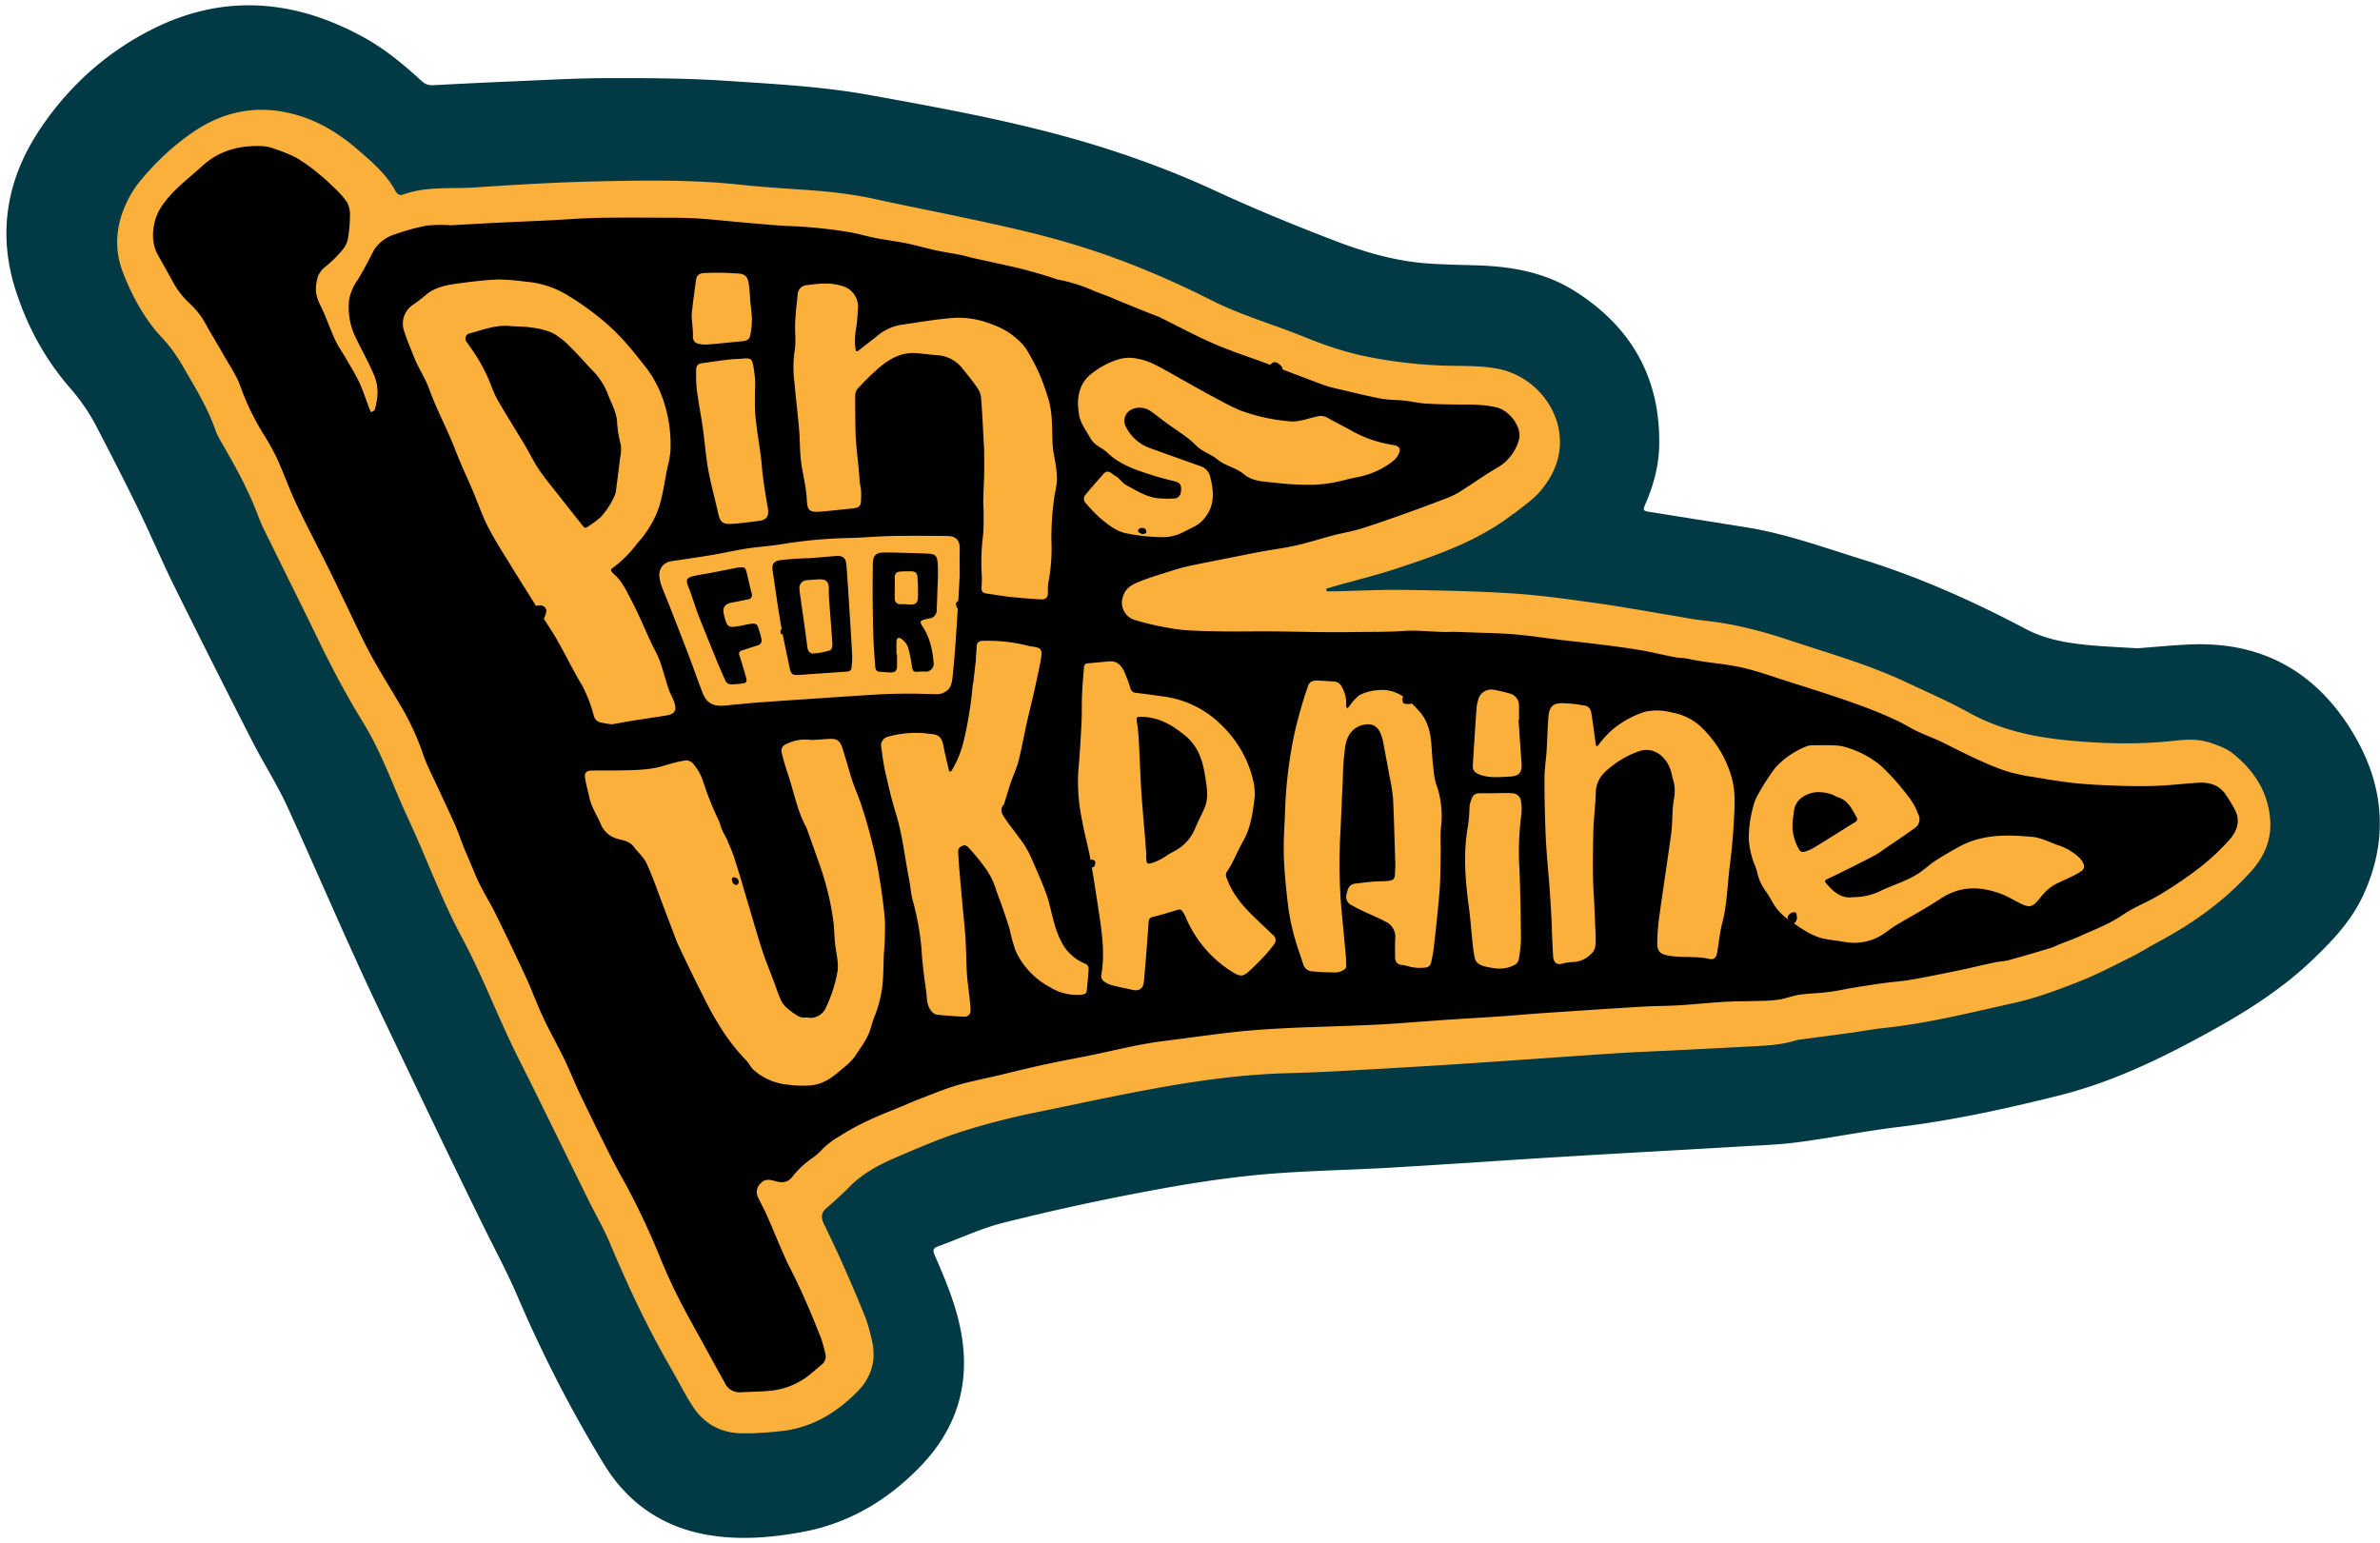 <svg xmlns="http://www.w3.org/2000/svg" width="293" height="190" viewBox="0 0 293 190"><g><g><g><g><g><path fill="#013944" d="M263.117 79.82c2.11-.153 4.46-.403 6.818-.481 9.024-.3 15.669 3.782 20.06 11.46 3.563 6.233 4.007 12.796.936 19.43-1.473 3.179-3.837 5.669-6.34 8.045-4.692 4.454-10.255 7.597-15.93 10.566-4.898 2.56-9.96 4.752-15.332 6.084-6.459 1.602-12.953 3.035-19.579 3.833-4.14.498-8.238 1.326-12.373 1.877-2.335.31-4.703.385-7.06.524-7.308.432-14.62.826-21.927 1.269-7.023.426-14.041.921-21.065 1.333-5.475.322-10.972.378-16.428.894-4.786.454-9.554 1.24-14.28 2.14a299.856 299.856 0 0 0-17.046 3.744c-2.78.698-5.422 1.95-8.132 2.935-.576.209-.614.512-.385 1.036 1.301 2.973 2.56 5.963 3.198 9.17 1.293 6.502-.366 12.148-4.97 16.9-3.985 4.113-8.723 6.96-14.396 8.024-3.81.715-7.674 1.041-11.53.418-5.652-.912-10.024-3.88-12.997-8.737-4.077-6.661-7.616-13.607-10.696-20.791-1.23-2.868-2.719-5.624-4.098-8.427-4.403-8.945-8.69-17.944-12.983-26.943-3.905-8.187-7.426-16.534-11.194-24.775-1.265-2.769-2.935-5.348-4.32-8.064A1649.38 1649.38 0 0 1 21.515 72.3c-1.563-3.162-2.935-6.418-4.478-9.59-1.667-3.427-3.41-6.818-5.165-10.201-.9-1.738-2.018-3.324-3.313-4.817-3.056-3.522-5.236-7.586-6.647-12.008C-.297 28.758.817 22.188 4.744 16.18c3.477-5.318 8.098-9.55 13.758-12.457 8.846-4.542 17.629-3.862 26.222.842C47.378 6.02 49.695 7.94 51.91 9.98c.423.389.862.538 1.419.509 3.214-.165 6.43-.332 9.645-.465 3.956-.162 7.913-.397 11.869-.406 4.814-.012 9.64.01 14.44.326 5.944.391 11.94.702 17.785 1.76 10.2 1.845 20.433 3.71 30.309 6.98 4.113 1.362 8.183 2.93 12.113 4.75 4.854 2.249 9.783 4.271 14.774 6.185 3.73 1.431 7.502 2.532 11.484 2.819 2.02.145 4.05.176 6.075.236 4.26.125 8.378.858 12.038 3.165 6.97 4.393 10.557 10.698 10.402 19-.046 2.532-.706 4.95-1.719 7.269-.31.712-.27.79.51.915 3.955.636 7.912 1.264 11.868 1.894 4.926.784 9.594 2.492 14.332 3.958 7.001 2.167 13.652 5.146 20.12 8.561 2.48 1.311 5.18 1.758 7.923 2.007 1.851.169 3.71.245 5.82.377z"/></g></g></g><g><g><g><g><g><g><path fill="#fbb03b" d="M91.804 179.518l-.661-.008c-3.536-.089-6.535-1.778-8.446-4.758-.666-1.04-1.263-2.123-1.859-3.207l-.94-1.684c-2.637-4.562-5.05-9.517-7.596-15.593-.464-1.107-1.028-2.171-1.589-3.238a86.514 86.514 0 0 1-.998-1.938l-3.946-8.017-2.78-5.654-1.06-2.122c-.68-1.35-1.359-2.701-2-4.07-.677-1.452-1.326-2.92-1.974-4.387-1.188-2.69-2.373-5.379-3.76-7.961-1.65-3.074-3-6.26-4.306-9.34-.79-1.865-1.58-3.73-2.437-5.567a116.843 116.843 0 0 1-1.72-3.94c-.483-1.142-.964-2.285-1.48-3.411-.645-1.404-1.344-2.794-2.153-4.108-1.931-3.13-3.77-6.531-5.785-10.7a795.567 795.567 0 0 0-3.308-6.736l-2.177-4.412-.403-.81c-.543-1.085-1.081-2.174-1.504-3.304-1.112-2.963-2.654-5.754-4.155-8.33-.436-.747-.854-1.523-1.139-2.333-.745-2.12-1.903-4.11-3.128-6.214l-.575-.991c-.705-1.224-1.396-2.179-2.175-3.005-2.181-2.318-3.951-5.24-5.411-8.939-1.61-4.077-1.166-8.42 1.283-12.558.444-.75.973-1.464 1.538-2.131 2.246-2.652 4.702-4.859 7.3-6.558 3.051-1.995 6.327-3.007 9.738-3.007 1.925 0 3.9.328 5.87.973 2.78.911 5.387 2.444 7.97 4.684 1.554 1.348 3.125 2.709 4.373 4.437 1.909-.415 3.775-.437 5.468-.458.79-.009 1.58-.016 2.365-.069 4.786-.32 9.579-.613 14.374-.731 2.544-.063 5.09-.12 7.634-.12 4.297 0 7.844.165 11.163.521 2.334.25 4.678.409 7.02.569l1.517.104c3.16.22 5.958.606 8.553 1.18 1.928.427 3.863.821 5.798 1.217l3.799.785c4.647.982 9.376 1.981 14.006 3.328 6.088 1.77 12.103 4.178 18.391 7.358 2.166 1.095 4.459 1.92 6.886 2.79 1.462.526 2.924 1.052 4.362 1.637 2.753 1.12 5.085 1.848 7.342 2.288 3.039.592 6.089.933 9.064 1.012l1.347.023c1.76.023 3.582.045 5.494.418 5.558 1.084 9.79 5.886 10.063 11.42.155 3.145-1.001 6.2-3.346 8.835-.697.783-1.53 1.446-2.374 2.096l-.815.64-.229.19-.432.248c-2.049 1.602-4.342 2.87-6.667 3.922 1.781.064 3.562.147 5.34.264 3.296.217 6.58.674 9.858 1.132l.703.098c2.12.296 4.233.658 6.345 1.02l2.859.484 1.208.209c.87.153 1.739.31 2.615.402 3.445.363 6.956 1.168 11.049 2.53l3.246 1.057c3.8 1.22 7.73 2.481 11.506 4.257l1.853.863c2.067.955 4.134 1.913 6.123 3.01 2.929 1.616 6.363 2.573 10.808 3.013 2.322.23 4.645.368 6.968.368a50.98 50.98 0 0 0 5.677-.303 19.96 19.96 0 0 1 2.219-.14c1.38 0 2.599.197 3.728.603 1.047.376 2.33.837 3.449 1.73 3.579 2.855 5.518 6.393 5.764 10.515.18 3.007-.885 5.897-3.081 8.358-3.25 3.64-7.266 6.708-12.276 9.382l-1.361.767a38.41 38.41 0 0 1-2.174 1.194l-1.122.56c-1.833.917-3.67 1.832-5.574 2.575-2.735 1.066-5.429 2.078-8.314 2.715l-2.789.628c-4.375.993-8.9 2.018-13.54 2.506-.77.082-1.537.205-2.303.327l-1.606.243-3.653.491-2.373.316c-2.538.706-4.536.806-6.469.903l-.635.033-7.65.392-1.6.08-2.29.108c-1.47.067-2.939.134-4.407.228l-8.046.55-4.732.33-1.26.087c-2.858.195-5.715.391-8.574.566-4.144.252-8.29.492-12.435.714-1.92.102-3.84.166-5.76.22-4.11.117-8.579.594-13.663 1.458-4.221.717-8.415 1.59-12.61 2.463l-3.933.814a87.96 87.96 0 0 0-5.444 1.282c-1.774.48-3.545.999-5.27 1.629-1.976.724-3.912 1.557-5.847 2.387-1.814.779-3.6 1.651-4.96 3.026a47.746 47.746 0 0 1-2.169 2.05 158.367 158.367 0 0 1 1.997 4.304c.929 2.091 1.84 4.194 2.685 6.321.444 1.119.752 2.302 1.027 3.477.79 3.375-.138 6.612-2.614 9.113-3.345 3.378-7.13 5.306-11.252 5.735-1.536.16-3.087.29-4.63.29z"/></g><g><path fill="#013944" d="M32.203 7.455c2.246 0 4.538.377 6.814 1.123 3.171 1.04 6.12 2.765 9.013 5.275 1.191 1.034 2.464 2.136 3.633 3.45 1.51-.18 2.93-.197 4.184-.212.735-.01 1.47-.014 2.2-.063 4.829-.323 9.664-.617 14.5-.737 2.57-.064 5.14-.121 7.71-.121 4.407 0 8.058.17 11.486.538 2.295.246 4.6.402 6.904.558l1.521.105c3.31.23 6.253.638 8.996 1.245 1.913.421 3.832.815 5.752 1.207l3.817.788c4.7.993 9.487 2.005 14.227 3.384 6.27 1.824 12.456 4.298 18.912 7.563 2 1.011 4.207 1.804 6.543 2.643 1.502.54 3.003 1.081 4.48 1.682 2.566 1.045 4.72 1.718 6.78 2.12 2.874.56 5.755.883 8.564.957l1.303.022c1.808.023 3.857.049 6.037.474 6.908 1.347 12.17 7.339 12.512 14.247.196 3.956-1.226 7.76-4.11 11-.822.923-1.794 1.718-2.79 2.483l-.276.217c2 .227 3.971.503 5.903.773l.7.098c2.153.3 4.296.667 6.44 1.034l4.083.696c.799.142 1.598.288 2.403.373 3.67.387 7.384 1.235 11.69 2.67l3.214 1.044c3.892 1.25 7.918 2.542 11.87 4.403l1.835.853c2.133.985 4.264 1.976 6.315 3.107 2.557 1.411 5.62 2.253 9.642 2.65 4 .395 8.002.517 12.01.07a23.04 23.04 0 0 1 2.555-.16c1.736 0 3.291.256 4.755.783 1.192.428 2.803 1.007 4.314 2.213 4.218 3.365 6.605 7.759 6.9 12.704.23 3.831-1.1 7.483-3.846 10.559-3.491 3.91-7.78 7.193-13.11 10.038l-1.271.717c-.773.447-1.548.89-2.346 1.285l-1.111.555c-1.916.959-3.839 1.912-5.828 2.688-2.737 1.068-5.668 2.168-8.762 2.852l-2.773.624c-4.461 1.012-9.075 2.059-13.894 2.565-.718.075-1.43.192-2.144.305l-1.668.254-6.035.806c-2.41.712-4.7.826-6.723.927l-12.19.614c-1.45.067-2.9.132-4.348.225l-14.02.965c-2.867.197-5.733.393-8.602.568-4.152.254-8.305.493-12.459.716-1.944.104-3.89.168-5.835.224-3.966.112-8.297.575-13.241 1.415-4.184.711-8.342 1.578-12.5 2.443l-3.944.815c-1.764.36-3.521.767-5.258 1.238-1.69.459-3.378.95-5.021 1.551-1.923.704-3.807 1.515-5.69 2.324-2.09.897-3.212 1.574-4.002 2.373-.21.212-.42.42-.634.627.366.785.726 1.572 1.077 2.365a176.384 176.384 0 0 1 2.732 6.432c.499 1.257.851 2.583 1.16 3.904 1.038 4.43-.174 8.67-3.412 11.939-3.852 3.889-8.256 6.115-13.093 6.617-1.64.17-3.296.306-4.944.306l-.738-.01c-4.572-.113-8.451-2.298-10.922-6.151-.703-1.098-1.336-2.24-1.965-3.387l-.906-1.624c-2.703-4.676-5.172-9.74-7.768-15.938-.43-1.026-.956-2.01-1.476-2.999-.35-.666-.701-1.334-1.033-2.008l-7.777-15.77a159.171 159.171 0 0 1-2.037-4.151c-.687-1.471-1.344-2.958-2.001-4.445-1.157-2.618-2.308-5.238-3.658-7.753-1.715-3.195-3.093-6.445-4.426-9.589-.777-1.832-1.552-3.666-2.394-5.471a119.171 119.171 0 0 1-1.766-4.042c-.47-1.113-.94-2.228-1.443-3.326-.591-1.29-1.233-2.572-1.977-3.78-1.986-3.22-3.872-6.708-5.933-10.972a798.774 798.774 0 0 0-3.295-6.709l-2.575-5.212c-.59-1.18-1.171-2.366-1.632-3.595-1.032-2.752-2.501-5.408-3.935-7.868-.533-.913-1.032-1.865-1.38-2.855-.65-1.85-1.737-3.717-2.888-5.694l-.581-1.003c-.585-1.014-1.143-1.79-1.756-2.44-2.45-2.602-4.42-5.842-6.024-9.904-1.967-4.98-1.45-10.242 1.494-15.216.53-.896 1.158-1.75 1.834-2.546 2.435-2.876 5.111-5.277 7.955-7.137 3.552-2.322 7.386-3.5 11.397-3.5zm0 6.065c-2.821 0-5.525.842-8.078 2.511-2.496 1.632-4.703 3.686-6.646 5.98-.456.538-.885 1.11-1.243 1.717-1.854 3.132-2.415 6.496-1.072 9.899 1.143 2.894 2.633 5.673 4.799 7.973 1.028 1.091 1.853 2.284 2.594 3.57 1.444 2.504 2.97 4.962 3.937 7.714.222.63.559 1.23.897 1.812 1.653 2.835 3.218 5.706 4.375 8.792.494 1.32 1.169 2.575 1.791 3.844 1.825 3.724 3.687 7.43 5.492 11.162 1.723 3.562 3.557 7.058 5.636 10.43.874 1.418 1.633 2.918 2.328 4.434 1.11 2.423 2.066 4.918 3.192 7.334 2.28 4.89 4.103 9.976 6.667 14.754 2.17 4.042 3.865 8.336 5.81 12.499.966 2.067 2.024 4.09 3.032 6.136 2.244 4.555 4.477 9.115 6.725 13.667.882 1.787 1.897 3.516 2.665 5.349 2.188 5.224 4.589 10.34 7.425 15.247.917 1.585 1.738 3.23 2.726 4.77 1.376 2.147 3.425 3.3 5.968 3.363 1.633.041 3.277-.097 4.905-.266 3.756-.39 6.81-2.228 9.409-4.852 1.718-1.736 2.383-3.865 1.816-6.288-.241-1.031-.503-2.069-.893-3.05-.83-2.09-1.726-4.154-2.638-6.21a171.686 171.686 0 0 0-2.408-5.154c-.35-.727-.346-1.317.308-1.887.988-.862 1.966-1.742 2.888-2.674 1.619-1.637 3.598-2.685 5.673-3.576 2.067-.887 4.136-1.78 6.247-2.552 1.806-.662 3.66-1.205 5.518-1.71a92.13 92.13 0 0 1 5.632-1.326c5.54-1.132 11.068-2.348 16.642-3.295 4.653-.791 9.35-1.365 14.085-1.5a227.38 227.38 0 0 0 5.683-.217c4.138-.222 8.276-.46 12.413-.713 3.272-.2 6.541-.428 9.812-.651 4.263-.291 8.526-.605 12.79-.88 2.245-.145 4.493-.225 6.739-.339 3.08-.155 6.16-.306 9.24-.472 1.988-.107 3.986-.146 5.914-.745.305-.094.63-.125.948-.168 2.006-.27 4.012-.528 6.016-.805 1.337-.184 2.666-.441 4.007-.582 5.42-.569 10.693-1.907 15.992-3.08 2.682-.593 5.297-1.577 7.866-2.579 2.209-.862 4.323-1.973 6.452-3.028 1.179-.583 2.291-1.299 3.453-1.918 4.288-2.288 8.19-5.085 11.441-8.727 1.557-1.743 2.46-3.788 2.317-6.156-.209-3.494-1.965-6.2-4.629-8.326-.73-.582-1.685-.923-2.583-1.247-1.485-.533-3.052-.474-4.585-.303-4.432.495-8.856.377-13.28-.061-4.187-.414-8.225-1.307-11.974-3.375-2.528-1.394-5.187-2.553-7.803-3.784-4.64-2.184-9.572-3.566-14.42-5.18-3.397-1.133-6.838-2.015-10.408-2.392-1.34-.141-2.666-.416-3.997-.636-3.043-.501-6.077-1.066-9.13-1.492-3.438-.48-6.883-.98-10.342-1.207-4.454-.293-8.925-.377-13.39-.445-2.826-.043-5.654.107-8.482.168-.378.009-.757.002-1.135.002a48.456 48.456 0 0 0-.067-.305c.386-.119.771-.245 1.16-.354 2.473-.7 4.976-1.306 7.414-2.11 5.07-1.673 10.128-3.404 14.428-6.74.101-.078.229-.122.327-.203.962-.795 2.035-1.494 2.856-2.416 1.67-1.877 2.71-4.101 2.583-6.668-.206-4.175-3.494-7.79-7.615-8.594-2.102-.41-4.221-.33-6.341-.386a57.987 57.987 0 0 1-9.563-1.067c-2.727-.532-5.34-1.41-7.906-2.456-3.807-1.55-7.783-2.664-11.473-4.53-5.745-2.905-11.673-5.349-17.87-7.152-4.545-1.322-9.164-2.296-13.785-3.272-3.207-.677-6.425-1.301-9.625-2.008-2.676-.592-5.38-.926-8.11-1.117-2.884-.2-5.774-.374-8.648-.682-6.125-.657-12.266-.536-18.4-.385-4.752.118-9.502.41-14.246.726-2.936.195-5.935-.169-8.791.864-.424.153-.747 0-.961-.403-1.115-2.095-2.898-3.591-4.644-5.107-2.054-1.782-4.306-3.234-6.926-4.092-1.676-.55-3.32-.822-4.926-.822"/></g></g></g></g><g><g><g><path d="M186.944 88.615c.123 1.745.228 3.49.368 5.23.104 1.26-.242 1.72-1.5 1.774-1.237.056-2.48.209-3.694-.265-.516-.202-.837-.504-.803-1.067.144-2.396.298-4.79.464-7.184.038-.322.107-.638.206-.946a1.65 1.65 0 0 1 1.88-1.236c.68.123 1.353.28 2.017.47.648.172 1.103.752 1.114 1.42.025.599.005 1.198.005 1.798l-.058.004zM92.356 36.722c-.057.008.184 1.682.216 2.519a8.879 8.879 0 0 1-.245 2.161c-.098.462-.539.575-.98.616-1.44.135-2.878.295-4.32.405a3.188 3.188 0 0 1-1.206-.151c-.411-.136-.529-.496-.517-.949.017-.61-.075-1.221-.11-1.833a5.911 5.911 0 0 1-.022-1.032c.16-1.37.338-2.738.533-4.104a.856.856 0 0 1 .835-.717c.818-.067 1.646-.059 2.473-.054.529.003 1.057.067 1.586.077 1.085.022 1.435.296 1.589 1.351.085.564.11 1.14.165 1.71zm.612 10.366c-.006 1.314-.087 2.634.018 3.943.148 1.756.466 3.497.692 5.247.108.84.145 1.693.261 2.536.172 1.25.36 2.5.59 3.738.179.961-.131 1.465-1.097 1.582-1.144.138-2.286.317-3.435.372-1.062.047-1.35-.273-1.589-1.33-.407-1.804-.9-3.589-1.23-5.404-.305-1.696-.42-3.427-.662-5.136-.22-1.551-.533-3.09-.733-4.643a18.428 18.428 0 0 1-.076-2.54.69.69 0 0 1 .632-.716c1.333-.195 2.903-.445 4.235-.54.338.004.676-.018 1.011-.065.862-.034.99.073 1.155.903.1.573.171 1.15.214 1.729.008.106.011.211.011.322zm91.023 50.57c.71 0 1.425-.046 2.128.01a1.12 1.12 0 0 1 1.145 1.09c.081.549.084 1.106.01 1.654a35.406 35.406 0 0 0-.21 6.693c.11 2.856.16 5.713.183 8.57a18.52 18.52 0 0 1-.264 2.408c-.062.367-.32.672-.674.79-1.135.573-2.26.404-3.428.14-.67-.152-1.198-.447-1.331-1.08-.12-.612-.209-1.23-.266-1.85-.155-1.443-.251-2.894-.445-4.33-.454-3.378-.738-6.749-.102-10.14.101-.776.16-1.558.18-2.341.017-.161.053-.32.104-.473.314-1.033.49-1.154 1.582-1.134.462.007.924 0 1.386 0v-.009zm-65.843-26.952c.025.003-.322 5.813-.531 8.716a110.52 110.52 0 0 1-.338 3.866c-.084.757-.19 1.54-.992 1.934a1.84 1.84 0 0 1-.758.247c-1.083.003-2.165-.063-3.247-.063-1.313.003-2.628.012-3.937.087-2.871.163-5.74.368-8.61.56-2.095.14-4.186.276-6.282.435-1.425.107-2.848.259-4.272.384-1.445.126-2.215-.334-2.706-1.614-.588-1.532-1.126-3.08-1.71-4.613-.746-1.96-1.512-3.919-2.276-5.875-.336-.86-.702-1.708-1.024-2.573a4.745 4.745 0 0 1-.276-1.137 1.68 1.68 0 0 1 1.544-1.968c1.662-.264 3.33-.493 4.988-.772 1.407-.237 2.8-.564 4.21-.78 1.432-.221 2.887-.305 4.317-.539a58.51 58.51 0 0 1 8.258-.761c1.79-.036 3.578-.21 5.37-.244 2.25-.045 4.503-.024 6.756 0 1.1.011 1.558.573 1.52 1.66-.034 1.015-.007 2.032-.007 3.049zm21.958-26.529a7.73 7.73 0 0 1 1.561.477c1.395.634 2.71 1.447 4.056 2.19 1.146.634 2.279 1.292 3.435 1.907 1.157.616 2.305 1.264 3.51 1.771a22.72 22.72 0 0 0 5.942 1.336c1.26.167 2.347-.337 3.505-.571.438-.13.91-.077 1.309.148.9.522 1.842.97 2.752 1.477a15.261 15.261 0 0 0 5.216 1.86c.962.136 1.147.508.706 1.294-.145.263-.34.494-.576.68a10.045 10.045 0 0 1-4.356 1.99c-1.065.189-2.102.529-3.168.709-.925.161-1.86.244-2.799.245a34.485 34.485 0 0 1-3.997-.224c-1.406-.173-2.944-.128-4.08-1.088-.992-.835-2.293-1-3.273-1.827-.607-.512-1.406-.79-2.062-1.251-.539-.38-.965-.913-1.492-1.311-.929-.698-1.902-1.341-2.846-2.021-.596-.432-1.157-.912-1.764-1.323a2.354 2.354 0 0 0-2.395-.218 1.548 1.548 0 0 0-.639 2.206 5.337 5.337 0 0 0 2.787 2.493c2.15.767 4.295 1.55 6.451 2.302a1.807 1.807 0 0 1 1.126 1.394c.381 1.547.532 3.133-.417 4.553-.336.55-.8 1.01-1.35 1.344-.239.125-.99.504-1.608.814a5.513 5.513 0 0 1-2.435.606 22.763 22.763 0 0 1-4.803-.532c-1.19-.317-2.153-1.139-3.084-1.925a21.935 21.935 0 0 1-1.619-1.697.742.742 0 0 1-.107-1.016c.721-.895 1.497-1.746 2.251-2.613.602-.673 1.067.043 1.498.264.482.247.791.828 1.271 1.087 1.254.676 2.474 1.473 3.936 1.638.621.055 1.246.067 1.87.035a.86.86 0 0 0 .957-.788c.11-.956-.07-1.163-.972-1.383-.802-.195-1.6-.401-2.388-.65-2.017-.635-4.103-1.293-5.688-2.824-.42-.407-.987-.66-1.445-1.034a2.926 2.926 0 0 1-.7-.838c-.482-.883-1.153-1.749-1.323-2.699-.32-1.778-.192-3.636 1.263-4.947a10.553 10.553 0 0 1 3.319-1.895 4.765 4.765 0 0 1 2.662-.146zm50.945 70.19c.002-.567-.19-3.815-.32-5.514-.159-2.002-.357-4.002-.446-6.006a158.688 158.688 0 0 1-.145-7.061c.001-1.103.19-2.206.26-3.309.09-1.406.115-2.817.225-4.221.097-1.25.562-1.704 1.799-1.675a17.4 17.4 0 0 1 2.884.335c.298.144.512.42.577.745.224 1.294.373 2.6.555 3.901.028.121.07.238.122.352a3.52 3.52 0 0 0 .246-.227c.47-.627.995-1.21 1.57-1.741a11.95 11.95 0 0 1 4.127-2.31 7.007 7.007 0 0 1 3.364.1 6.981 6.981 0 0 1 3.346 1.583 13.701 13.701 0 0 1 3.98 6.447c.495 1.78.354 3.585.256 5.383a72.37 72.37 0 0 1-.492 5.395c-.304 2.36-.322 4.755-.928 7.083-.313 1.196-.426 2.444-.63 3.67-.1.588-.39.901-.93.776-1.633-.376-3.304-.13-4.94-.39-1.094-.173-1.508-.482-1.511-1.596.016-1.174.114-2.346.293-3.506.457-3.34.98-6.668 1.433-10.008.134-.983.115-1.984.18-2.977.026-.39.085-.78.143-1.166.123-.617.136-1.25.038-1.87a3.844 3.844 0 0 0-.132-.541c-.078-.254-.138-.545-.209-.845-.457-1.94-2.176-3.354-4.05-2.658a11.958 11.958 0 0 0-4.16 2.566 3.54 3.54 0 0 0-1.103 2.64c-.051 1.614-.274 3.223-.302 4.836-.046 2.541-.105 5.092.06 7.624.105 1.616.133 3.32.226 4.828.004.079.004.157.004.235-.01.681.108 1.572-.48 2.123a3.33 3.33 0 0 1-2.458 1.092 1.531 1.531 0 0 0-.41.04 5.814 5.814 0 0 0-.764.151c-.68.185-1.07-.116-1.125-.943-.07-.993-.102-1.985-.148-2.978-.006-.12-.006-.242-.006-.363zm37.153-3.913a7.284 7.284 0 0 0 3.16-.689c1.625-.807 3.415-1.275 4.934-2.305.683-.463 1.289-1.045 1.98-1.494a45.13 45.13 0 0 1 2.902-1.709c2.924-1.608 6.083-1.496 9.253-1.194a7.42 7.42 0 0 1 1.644.503c.436.15.85.368 1.292.496a6.88 6.88 0 0 1 2.657 1.584c.261.262.449.588.545.946a.715.715 0 0 1-.26.609 10.4 10.4 0 0 1-1.378.784c-.744.368-1.528.666-2.24 1.086a6.49 6.49 0 0 0-1.177 1.053c-.212.21-.37.474-.569.698-.761.858-1.1.941-2.114.46-.812-.384-1.577-.877-2.411-1.195-2.58-.983-5.084-1.051-7.518.561-1.78 1.18-3.676 2.189-5.513 3.288-.433.26-.828.584-1.245.87a6.536 6.536 0 0 1-5.054 1.17c-.998-.183-2.028-.239-3-.508a8.986 8.986 0 0 1-2.095-1.01c-.711-.422-1.359-.951-2.053-1.402a6.522 6.522 0 0 1-1.893-2.26c-.229-.376-.447-.76-.708-1.113a6.161 6.161 0 0 1-1.03-2.323c-.146-.62-.47-1.196-.623-1.813a9.89 9.89 0 0 1-.403-2.371c.017-1.432.236-2.852.651-4.221.131-.44.319-.862.558-1.253a27.912 27.912 0 0 1 2.07-3.182 10.275 10.275 0 0 1 3.853-2.636c.24-.09.494-.13.749-.119.942-.011 1.89-.038 2.827.017.55.034 1.09.145 1.608.331 1.491.48 2.873 1.251 4.064 2.267a30.279 30.279 0 0 1 3.499 4c.404.56.73 1.174.968 1.823a1.322 1.322 0 0 1-.486 1.804c-1.191.87-2.426 1.679-3.64 2.513-.348.263-.711.507-1.087.731-.974.52-1.961 1.016-2.95 1.512-1.01.506-2.02 1.007-3.043 1.484-.316.146-.307.275-.11.507.905 1.074 1.91 1.946 3.386 1.698zM171.763 106c-.084-2.564-.139-5.128-.268-7.681a21.346 21.346 0 0 0-.421-2.667c-.268-1.497-.547-2.99-.833-4.484a4.908 4.908 0 0 0-.204-.661c-.404-1.182-1.217-1.562-2.43-1.196-1.262.381-1.783 1.432-1.985 2.52a33.169 33.169 0 0 0-.31 4.33c-.107 2.074-.19 4.148-.288 6.222a67.153 67.153 0 0 0 .135 9.75c.192 1.977.385 3.998.559 5.977.01.113-.012.362 0 .475.06.587 0 .666-.453.93-.27.133-.564.208-.865.222-1.008-.019-2.02-.05-3.022-.155a1.207 1.207 0 0 1-.956-.918c-.427-1.29-.888-2.575-1.222-3.892a27.476 27.476 0 0 1-.676-3.679c-.223-1.969-.435-3.947-.479-5.924-.045-2.03.13-4.063.189-6.095a55.171 55.171 0 0 1 1.054-8.431c.44-2.006.993-3.985 1.655-5.929.245-.807.535-.943 1.41-.912.6.02 1.199.075 1.799.103.472 0 .897.29 1.068.73.381.665.555 1.43.5 2.194-.017.13.082.275.128.412.09-.094.186-.184.271-.282.334-.518.75-.98 1.23-1.365a5.923 5.923 0 0 1 2.114-.606c2.337-.304 3.899 1.027 5.31 2.637 1.188 1.356 1.392 3.01 1.494 4.712.065 1.08.166 2.16.312 3.23.093.544.24 1.077.436 1.592.458 1.575.585 3.227.372 4.853-.082 1.099-.006 2.209-.027 3.311-.026 1.455-.021 2.912-.136 4.36-.182 2.295-.441 4.583-.692 6.871a18.8 18.8 0 0 1-.35 1.96.757.757 0 0 1-.808.62 5.126 5.126 0 0 1-1.737-.09 3.5 3.5 0 0 0-.429-.119 6.287 6.287 0 0 0-.7-.131.828.828 0 0 1-.754-.828c0-.806-.05-1.617.015-2.419a2.04 2.04 0 0 0-1.21-2.072c-.863-.474-1.79-.838-2.683-1.264a18.106 18.106 0 0 1-1.527-.792 1.095 1.095 0 0 1-.569-1.337c.128-.6.292-1.197 1.04-1.283 1.01-.118 2.02-.271 3.032-.29 2.106-.038 1.813-.155 1.923-1.748.015-.253 0-.508 0-.762h-.012zm-17.27-8.137c-.232 2.02-.486 4.043-1.474 5.749-.7 1.212-1.166 2.543-1.964 3.693a.788.788 0 0 0-.032.823c.725 2.022 2.09 3.568 3.61 5.008.684.649 1.364 1.3 2.048 1.95a.788.788 0 0 1 .18 1.163c-.353.484-.732.95-1.135 1.395-.665.702-1.342 1.398-2.067 2.037-.642.566-1.013.537-1.758.104a14.546 14.546 0 0 1-5.9-6.788 3.81 3.81 0 0 0-.207-.436c-.429-.684-.425-.665-1.197-.426-.88.275-1.763.54-2.659.756-.39.095-.504.262-.531.653-.168 2.416-.359 4.83-.573 7.24-.087 1.002-.602 1.306-1.576 1.063-.76-.19-1.536-.314-2.29-.521a3.327 3.327 0 0 1-1.103-.524.884.884 0 0 1-.294-.71c.426-2.405.156-4.786-.199-7.163-.357-2.394-.717-4.79-1.14-7.174-.274-1.542-.72-3.053-.987-4.597a23.161 23.161 0 0 1-.509-6.053c.18-1.998.3-4.005.404-6.01.064-1.222.022-2.449.074-3.672.045-1.081.154-2.161.231-3.243a.488.488 0 0 1 .521-.514c.862-.065 1.722-.166 2.583-.235.861-.07 1.46.35 1.908 1.379.265.615.497 1.243.696 1.883a.765.765 0 0 0 .721.618c1.102.125 2.201.275 3.299.436 2.7.336 5.211 1.557 7.142 3.474a13.802 13.802 0 0 1 4.044 7.234c.089.472.093.96.134 1.41zm-34.38-16.32c.02-.181.032-.362.034-.544.007-.415.08-.92.084-1.296.006-.569.242-.791.816-.799a20.17 20.17 0 0 1 5.526.606c.163.045.329.078.496.099 1.064.12 1.282.35 1.095 1.433-.244 1.401-.561 2.79-.87 4.178-.284 1.282-.612 2.553-.897 3.835-.345 1.55-.62 3.116-1.012 4.652-.232.906-.645 1.763-.949 2.652-.28.818-.52 1.654-.779 2.481a.565.565 0 0 1-.068.195c-.626.723-.144 1.327.247 1.89.717 1.033 1.521 2.007 2.229 3.047.388.596.72 1.225.992 1.881.625 1.427 1.265 2.851 1.788 4.316.392 1.098.583 2.266.917 3.387.239.962.608 1.887 1.096 2.75a5.582 5.582 0 0 0 2.776 2.358.741.741 0 0 1 .387.56c-.038.922-.138 1.84-.228 2.758-.038.385-.337.445-.654.487a6.315 6.315 0 0 1-3.962-.974 9.532 9.532 0 0 1-4.158-4.46 22.27 22.27 0 0 1-.733-2.659c-.313-1.037-.672-2.055-1.024-3.077-.209-.61-.474-1.203-.654-1.82a9.547 9.547 0 0 0-1.493-2.863 27.861 27.861 0 0 0-1.86-2.235c-.141-.16-.428-.347-.582-.3-.364.108-.745.303-.717.8.04.711.083 1.425.143 2.136.13 1.512.269 3.022.406 4.533.12 1.332.273 2.662.355 3.996.09 1.446.09 2.898.177 4.345.054.916.202 1.826.299 2.74.06.574.132 1.15.143 1.726a.723.723 0 0 1-.75.823 51.923 51.923 0 0 1-3.439-.256 1.232 1.232 0 0 1-.674-.49c-.552-.697-.488-1.574-.598-2.386-.227-1.692-.481-3.387-.562-5.089a33.002 33.002 0 0 0-1.133-6.244c-.201-.826-.253-1.687-.418-2.523-.538-2.688-.8-5.426-1.622-8.062-.534-1.714-.932-3.471-1.328-5.224-.227-1.008-.338-2.043-.486-3.068-.028-.55.354-1.039.895-1.145a12.755 12.755 0 0 1 4.566-.404c.186.014.368.065.551.074 1.08.05 1.464.414 1.665 1.47.19.997.438 1.981.665 2.97.03.084.071.165.121.239.083-.063.195-.11.245-.193a12.801 12.801 0 0 0 1.384-3.298c.579-2.35.974-4.74 1.181-7.153a1.06 1.06 0 0 1 .079-.335c.128-1.106.184-1.688.29-2.524zm-7.107-38.049c-1.965-.206-3.513.666-4.903 1.885-.897.787-1.737 1.644-2.555 2.516a1.43 1.43 0 0 0-.262.9c-.008 1.496.006 2.992.042 4.487.043 1.682.361 3.786.467 5.464.025.48.089.958.19 1.428.034.405.041.814.023 1.22-.006.932-.178 1.115-1.1 1.21-1.302.137-2.603.282-3.908.393-1.532.13-1.606-.32-1.678-1.562-.09-1.535-.484-3-.692-4.5-.179-1.294-.131-2.617-.241-3.922-.167-1.951-.404-3.896-.576-5.848a14.14 14.14 0 0 1 .007-3.926c.211-1.128.014-2.325.07-3.492.055-1.168.187-2.333.315-3.496a1.2 1.2 0 0 1 1.168-1.15c1.376-.17 2.74-.345 4.113.064a2.662 2.662 0 0 1 2.118 3.023c-.03.771-.1 1.541-.214 2.305a7.573 7.573 0 0 0-.084 2.316l.028.22c.033.262.188.27.39.111.705-.56 1.42-1.104 2.128-1.662a6.207 6.207 0 0 1 2.927-1.46c2.184-.318 4.365-.701 6.562-.876a11.025 11.025 0 0 1 4.872.827 9.098 9.098 0 0 1 3.694 2.448c.295.35.554.729.772 1.132.47.808.897 1.638 1.283 2.49.412.97.755 1.974 1.074 2.98.608 1.924.44 3.927.567 5.9.05.753.25 1.495.352 2.247.11.633.168 1.274.175 1.918-.051.591-.144 1.179-.276 1.758a34.734 34.734 0 0 0-.416 5.71 22.06 22.06 0 0 1-.38 5.214 4.47 4.47 0 0 0-.044 1.103c.01.663-.225.964-.89.928a72.304 72.304 0 0 1-3.722-.3c-1.005-.108-2.003-.28-3.003-.427-.496-.071-.61-.358-.558-.843.046-.573.047-1.15.003-1.722a26.426 26.426 0 0 1 .19-4.683c.077-1.31.08-2.623.013-3.934.017-1.289.096-2.575.123-3.863.018-.876-.003-1.753-.013-2.63-.004-.278-.03-.554-.045-.83-.105-1.888-.185-3.779-.337-5.663a2.674 2.674 0 0 0-.507-1.228c-.538-.773-1.136-1.506-1.733-2.236a4.251 4.251 0 0 0-3.055-1.699c-.826-.06-1.646-.162-2.473-.245zm-13.1 47.624c.572-.036 1.349-.097 2.127-.14.973-.055 1.358.166 1.664 1.103.436 1.33.787 2.692 1.223 4.025.316.965.747 1.891 1.065 2.856a59.834 59.834 0 0 1 1.142 3.837c.38 1.468.75 2.95 1.003 4.445.342 2.025.652 4.06.813 6.104a35.14 35.14 0 0 1-.128 4.039c-.034.936-.052 1.874-.094 2.811a14.813 14.813 0 0 1-1.012 4.844c-.187.467-.347.944-.48 1.429-.37 1.372-1.25 2.46-1.991 3.619a8.228 8.228 0 0 1-1.57 1.525c-1.13 1.008-2.342 1.913-3.911 2.026-.943.069-1.89.035-2.827-.099a7.326 7.326 0 0 1-4.221-1.874c-.34-.331-.534-.81-.875-1.141a24.46 24.46 0 0 1-3.489-4.613c-.82-1.3-1.49-2.694-2.183-4.072-.9-1.789-1.769-3.593-2.623-5.403-.303-.644-.53-1.326-.785-1.993-.345-.9-.683-1.802-1.026-2.701-.688-1.803-1.305-3.634-2.1-5.387-.356-.787-1.083-1.403-1.618-2.114-.485-.644-1.222-.767-1.919-.945a3.09 3.09 0 0 1-2.173-1.937c-.466-1.05-1.116-2.019-1.362-3.168-.174-.809-.408-1.608-.533-2.423-.091-.608.147-.868.772-.889 1.124-.038 2.249 0 3.373-.023 1.961-.042 3.927-.027 5.827-.658.7-.221 1.414-.399 2.137-.53.462-.137.961.028 1.25.415.47.57.844 1.211 1.107 1.9a37.176 37.176 0 0 0 2.014 5.079c.147.339.223.708.367 1.043.28.653.504.924.683 1.379.14.357.286.713.448 1.06.216.522.402 1.056.555 1.6.47 1.418.873 2.856 1.3 4.29.641 2.14 1.247 4.293 1.93 6.42.436 1.354.985 2.672 1.484 4.005.29.778.545 1.574.893 2.326.195.382.467.72.798.993.432.37.9.698 1.397.978.252.101.523.145.794.13.217-.002.433.012.648.04a2.129 2.129 0 0 0 1.948-1.433 17.223 17.223 0 0 0 1.357-4.27c.168-1.165-.207-2.406-.317-3.618-.08-.867-.084-1.742-.2-2.604a35.169 35.169 0 0 0-.552-3.051c-.2-.9-.457-1.785-.728-2.667-.267-.858-.575-1.7-.873-2.545-.335-.952-.677-1.902-1.018-2.852a3.815 3.815 0 0 0-.204-.514c-.92-1.698-1.328-3.574-1.88-5.4-.227-.751-.481-1.494-.708-2.245a20.845 20.845 0 0 1-.393-1.473.844.844 0 0 1 .516-1.017 5.124 5.124 0 0 1 3.159-.523zM75.356 89.18c-.5-.048-.997-.128-1.487-.238a1.135 1.135 0 0 1-.772-.844 17.944 17.944 0 0 0-1.402-3.655c-1.108-1.833-2.046-3.77-3.102-5.638-.576-1.02-1.25-1.988-1.872-2.98-.338-.547-.659-1.108-1-1.655-.902-1.448-1.822-2.885-2.71-4.34-.992-1.63-2.046-3.237-2.922-4.93-.733-1.418-1.24-2.953-1.864-4.428-.485-1.143-1.012-2.27-1.498-3.413-.457-1.077-.866-2.175-1.33-3.248-.847-1.958-1.826-3.868-2.543-5.873-.506-1.418-1.372-2.637-1.907-4.025-.405-1.05-.866-2.084-1.197-3.158a2.788 2.788 0 0 1 1.213-3.308c.492-.342.967-.71 1.423-1.1 1.125-.972 2.518-1.236 3.909-1.432 1.688-.238 3.388-.436 5.088-.506 1.107.028 2.212.118 3.308.268 1.75.136 3.446.663 4.963 1.545a34.662 34.662 0 0 1 4.178 2.913 25.415 25.415 0 0 1 2.91 2.742c1.009 1.096 1.919 2.286 2.85 3.45a14.066 14.066 0 0 1 2.196 4.353c.59 1.894.843 3.878.75 5.86-.067.71-.197 1.413-.39 2.1-.317 1.573-.527 3.183-.987 4.716a12.893 12.893 0 0 1-2.71 4.546 14.472 14.472 0 0 1-3.02 3.024c-.243.158-.26.29-.094.492.037.06.08.114.127.165 1.11.904 1.674 2.197 2.308 3.41.862 1.648 1.575 3.376 2.36 5.066.359.772.802 1.511 1.092 2.306.407 1.119.689 2.285 1.068 3.414.203.605.548 1.162.741 1.768.3.938.019 1.369-.974 1.54-1.313.226-2.635.4-3.952.612-.974.157-1.945.34-2.751.481zM55.528 27.736a18.07 18.07 0 0 0-2.975.038c-1.313.248-2.604.6-3.86 1.055a4.65 4.65 0 0 0-2.666 1.985c-.065.114-1.267 2.507-1.99 3.642a6.11 6.11 0 0 0-1.057 2.453 8.443 8.443 0 0 0 .893 4.82c.642 1.348 1.385 2.654 1.981 4.025a5.648 5.648 0 0 1 .496 3.772c-.054.316-.128.63-.223.937-.055.134-.282.197-.431.294a2.83 2.83 0 0 1-.184-.339c-.414-1.09-.764-2.207-1.25-3.264-.46-1-1.05-1.94-1.598-2.897-.456-.796-1.002-1.55-1.388-2.377-.66-1.42-1.15-2.922-1.855-4.319-.686-1.362-.621-2.208-.29-3.532a3.73 3.73 0 0 1 .58-.888c.49-.447 1.028-.845 1.488-1.32.723-.745 1.521-1.505 1.654-2.577.146-.887.223-1.783.232-2.681a3.367 3.367 0 0 0-.334-1.608 10.226 10.226 0 0 0-1.754-1.972 23.745 23.745 0 0 0-2.036-1.81 19.46 19.46 0 0 0-2.454-1.732 17.469 17.469 0 0 0-2.552-1.057 5.152 5.152 0 0 0-1.464-.38c-2.839-.157-5.417.442-7.608 2.447-1.766 1.615-3.712 3.004-5.06 5.074-1.025 1.574-1.378 4.05-.43 5.773.624 1.13 1.264 2.252 1.881 3.384a10.4 10.4 0 0 0 2.167 2.765 9.908 9.908 0 0 1 1.98 2.626c.659 1.19 1.385 2.343 2.05 3.53.764 1.365 1.705 2.68 2.189 4.143a30.994 30.994 0 0 0 2.812 5.762 32.685 32.685 0 0 1 1.61 2.884c.853 1.886 1.54 3.848 2.426 5.717 1.285 2.708 2.702 5.352 4.025 8.042 1.393 2.83 2.726 5.69 4.111 8.525.537 1.1 1.111 2.178 1.722 3.234 1.025 1.775 2.11 3.516 3.143 5.286a31.906 31.906 0 0 1 2.592 5.716c.502 1.453 1.242 2.825 1.885 4.23.68 1.484 1.386 2.955 2.047 4.448.37.837.657 1.71.998 2.562.29.727.598 1.45.907 2.166.381.887.734 1.79 1.167 2.651.592 1.173 1.288 2.295 1.869 3.474a350.312 350.312 0 0 1 3.705 7.728c.782 1.693 1.42 3.454 2.21 5.143.796 1.704 1.734 3.341 2.553 5.035.711 1.473 1.31 2.999 2.016 4.472a416.499 416.499 0 0 0 3.695 7.509 83.502 83.502 0 0 0 1.885 3.5 93.627 93.627 0 0 1 4.497 9.66 71.055 71.055 0 0 0 2.053 4.438c.854 1.684 1.787 3.33 2.694 4.984.97 1.771 1.937 3.544 2.93 5.304a1.98 1.98 0 0 0 1.925 1.212c1.15-.074 2.306-.065 3.453-.17a9.056 9.056 0 0 0 5.02-1.946c.5-.407.992-.821 1.481-1.24.438-.292.65-.824.53-1.336a17.559 17.559 0 0 0-.523-1.912 124.586 124.586 0 0 0-1.754-4.272A81.752 81.752 0 0 0 98 157.609c-.446-.937-.95-1.846-1.37-2.792-.746-1.686-1.437-3.398-2.18-5.086-.33-.763-.743-1.49-1.102-2.242a1.46 1.46 0 0 1 .317-1.81c.522-.576 1.116-.434 1.723-.268.776.215 1.486.27 2.087-.427a11.12 11.12 0 0 1 2.437-2.336c.114-.072.203-.136.289-.201.4-.306.77-.647 1.106-1.022a10.036 10.036 0 0 1 2.13-1.577 29.404 29.404 0 0 1 3.436-1.88c1.568-.735 3.194-1.347 4.79-2.024a59.16 59.16 0 0 1 1.952-.793c1.369-.528 2.731-1.088 4.135-1.504 1.719-.51 3.49-.846 5.239-1.26 1.702-.404 3.399-.834 5.108-1.209 1.725-.378 3.46-.716 5.193-1.047 3.297-.634 6.542-1.526 9.882-1.943 2.946-.367 5.885-.798 8.835-1.124 2.037-.225 4.087-.357 6.135-.464 2.473-.13 4.95-.186 7.425-.28 1.681-.066 3.362-.116 5.04-.222 2.57-.165 5.137-.376 7.706-.55 2.106-.145 4.216-.257 6.323-.4 1.543-.106 3.08-.25 4.624-.361 2.325-.16 4.652-.316 6.978-.467 2.127-.138 4.254-.282 6.382-.395 1.374-.073 2.753-.063 4.127-.15 1.857-.115 3.71-.324 5.569-.425 1.654-.089 3.316-.074 4.97-.13a15.459 15.459 0 0 0 1.904-.174c.37-.058 1.904-.519 2.274-.567 1.688-.216 2.192-.15 3.88-.371.934-.122 1.855-.34 2.786-.491 1.273-.207 2.546-.406 3.823-.582 1.093-.15 2.2-.213 3.284-.403 1.923-.336 3.837-.724 5.748-1.12 1.553-.323 3.094-.698 4.644-1.029.539-.115 1.106-.11 1.634-.255 1.731-.475 3.453-.986 5.172-1.502.37-.112.715-.302 1.076-.447.855-.342 1.728-.643 2.564-1.024 1.742-.793 3.547-1.46 5.146-2.541.366-.247.98-.624 1.37-.831 1.162-.617 2.378-1.143 3.491-1.835a52.564 52.564 0 0 0 4.715-3.22 28.38 28.38 0 0 0 3.672-3.44c.877-.982 1.379-2.239.717-3.583a17.684 17.684 0 0 0-1.12-1.882 3.528 3.528 0 0 0-1.025-1.04l-.007-.006a2.21 2.21 0 0 0-.336-.181 4.473 4.473 0 0 0-2.164-.316c-1.654.105-3.309.306-4.963.372-1.587.064-3.18.048-4.769-.008-1.82-.062-3.642-.142-5.452-.33-1.785-.186-3.558-.505-5.33-.796a14.062 14.062 0 0 1-1.734-.34c-3.042-.57-8.475-3.633-9.879-4.218-.85-.355-1.71-.699-2.536-1.097-.756-.363-1.462-.83-2.222-1.183a55.487 55.487 0 0 0-3.534-1.517 110.537 110.537 0 0 0-4.535-1.603c-1.875-.626-3.763-1.217-5.648-1.816-1.62-.513-3.224-1.095-4.87-1.506-2.764-.69-4.414-.613-7.198-1.22-.533-.116-1.094-.098-1.631-.197-1.714-.316-2.657-.597-4.375-.886-1.596-.27-3.205-.473-4.811-.676-1.664-.212-3.333-.382-4.999-.58-1.87-.225-3.738-.52-5.613-.674-1.897-.155-3.804-.178-5.707-.25-.78-.03-1.562-.072-2.342-.048-1.555.05-3.978-.254-5.528-.125-1.793.148-4.614.109-6.405.141-3.367.061-6.738-.059-10.107-.086-1.705-.015-3.411.027-5.117.01-1.614-.014-3.23-.035-4.84-.129a20.79 20.79 0 0 1-2.796-.36 30.385 30.385 0 0 1-3.934-.941 2.212 2.212 0 0 1-1.443-2.761c.261-1.058 1.059-1.53 1.874-1.87 1.445-.6 2.964-1.022 4.457-1.505a22.413 22.413 0 0 1 1.908-.512c1.697-.352 3.397-.683 5.097-1.02 1.264-.252 2.524-.51 3.792-.743 1.405-.258 2.827-.433 4.217-.75 1.545-.353 3.058-.842 4.593-1.244 1.16-.3 2.354-.493 3.495-.852 1.914-.6 3.804-1.279 5.693-1.952a190.02 190.02 0 0 0 4.872-1.815 9.098 9.098 0 0 0 1.562-.784c1.537-.968 3.015-2.034 4.585-2.945a5.7 5.7 0 0 0 2.614-3.35c.484-1.537-1.103-3.675-2.757-4.061-1.737-.408-3.485-.326-5.238-.352-1.169-.019-2.34-.03-3.503-.115-.87-.063-1.728-.264-2.596-.36-.962-.103-1.948-.068-2.892-.25-1.87-.362-3.717-.825-5.57-1.258a12.731 12.731 0 0 1-1.524-.435c-2.34-.872-4.668-1.775-7.008-2.647-1.765-.658-3.558-1.244-5.307-1.942-1.4-.56-2.773-1.2-4.122-1.878-2.02-1.015-1.706-.87-3.781-1.908-.271-.062-4.972-1.98-5.188-2.075-1.417-.634-1.34-.521-2.778-1.103a20.03 20.03 0 0 0-4.566-1.427c-1.048-.376-2.258-.713-3.428-1.048-1.853-.53-6.85-1.527-7.796-1.806-.61-.18-2.286-.442-3.424-.666-1.009-.199-2.616-.647-3.618-.864-1.347-.29-2.721-.449-4.075-.71-.99-.19-1.96-.49-2.952-.675a59.5 59.5 0 0 0-7.967-.814c-1.262-.062-2.52-.184-3.78-.287-1.01-.083-2.02-.179-3.028-.269-1.446-.129-2.89-.296-4.338-.376-1.374-.076-2.753-.078-4.131-.082-2.7-.007-5.399-.032-8.098.023-1.953.04-3.904.203-5.857.3-2 .1-4.002.176-6.001.276-2.094.104-4.186.225-6.124.33z"/></g><g><path d="M63.057 40.163c.805.052 1.62.042 2.413.172a8.887 8.887 0 0 1 2.585.675 9.664 9.664 0 0 1 2.191 1.744c.908.879 1.724 1.85 2.603 2.761a8.525 8.525 0 0 1 1.968 2.973c.437 1.186 1.127 2.294 1.158 3.596.066.918.22 1.826.458 2.712.053.528.022 1.06-.092 1.576-.156 1.329-.33 2.655-.502 3.981a1.91 1.91 0 0 1-.147.601 9.344 9.344 0 0 1-1.79 2.763c-.507.424-1.041.815-1.599 1.169-.308.22-.453-.011-.61-.21-.986-1.245-1.975-2.487-2.953-3.737-.812-1.035-1.66-2.046-2.395-3.133-.654-.968-1.157-2.035-1.76-3.04-1.004-1.68-2.047-3.336-3.038-5.023a12.23 12.23 0 0 1-1.02-2.107 20.276 20.276 0 0 0-2.65-4.911c-.237-.337-.236-.393-.496-.717a.662.662 0 0 1 .38-.951c1.89-.48 3.275-1.118 5.296-.894z"/></g><g><path d="M141.124 105.235c-.055-.717-.103-1.428-.16-2.143-.152-1.884-.336-3.766-.456-5.652-.132-2.111-.197-4.227-.315-6.341-.04-.782-.122-1.56-.249-2.331-.083-.497.1-.52.512-.515 2.21.029 3.955 1.048 5.581 2.439 1.563 1.337 2.058 3.121 2.347 5.02.183 1.208.43 2.435-.04 3.623-.354.9-.849 1.743-1.206 2.64a5.497 5.497 0 0 1-2.537 2.812c-.4.201-.786.43-1.155.685a7.233 7.233 0 0 1-1.593.772c-.647.181-.704.08-.742-.59-.009-.138 0-.276 0-.416z"/></g><g><path d="M225.498 97.812c.24.073.448.252.689.32 1.307.367 1.815 1.475 2.386 2.529.136.251.055.41-.189.561-1.664 1.027-3.313 2.078-4.981 3.098a5.9 5.9 0 0 1-1.263.556.628.628 0 0 1-.566-.145 5.73 5.73 0 0 1-.894-3.35c.008-.481.118-.96.163-1.442.146-1.559 1.518-2.231 2.636-2.393a4.958 4.958 0 0 1 2.019.266z"/></g><g><path d="M100.86 71.326c.948.007 1.202.317 1.178 1.38-.018.78.072 1.566.127 2.348.104 1.449.236 2.896.314 4.346.012.229-.149.628-.314.676a8.952 8.952 0 0 1-2.005.386c-.49.029-.713-.323-.779-.857-.266-2.145-.59-4.282-.89-6.422a7.229 7.229 0 0 1-.066-.69.927.927 0 0 1 .865-1.047c.48-.063.964-.075 1.57-.12zm-1.524-2.59c-.503.003-2.236.101-3.174.22-.937.119-1.17.47-1.03 1.403.316 2.093.595 4.192.957 6.277.318 1.836.723 3.656 1.099 5.481.192.934.34 1.04 1.312.974 1.906-.13 3.813-.272 5.72-.397.352-.021.58-.15.61-.518.06-.475.089-.953.085-1.433-.11-2.072-.247-4.142-.379-6.214-.105-1.653-.202-3.307-.334-4.958-.072-.908-.436-1.183-1.359-1.108-1.014.082-2.028.169-3.042.253-.155.013-.31.02-.465.02z"/></g><g><path d="M113.009 73.604c-.033.62-.311.855-.932.827-.39-.017-.78-.056-1.17-.043a.652.652 0 0 1-.75-.702c-.023-.434-.002-.873-.002-1.308 0-.39.017-.776-.006-1.162-.031-.521.173-.809.677-.844.433-.029.87-.032 1.304-.032.565 0 .799.212.827.783.022.414.065 1.134.055 1.241 0 .414.018.828-.003 1.24zm-2.644 6.958c0-.506-.012-1.014 0-1.523.012-.499.253-.653.639-.35.338.24.602.57.76.953.222.748.382 1.513.479 2.287.11.749.2.85.941.768.208-.016.416-.019.623-.011a.982.982 0 0 0 1.114-1.213c-.042-.6-.134-1.192-.275-1.775a7.971 7.971 0 0 0-.8-2.124c-.726-1.151-.79-1.138.563-1.427a.999.999 0 0 0 .906-1.035c.032-.685.057-1.37.077-2.054.031-1.127.118-2.248.063-3.379-.055-1.13-.14-1.494-1.29-1.517-.543-.01-1.086-.049-1.63-.062-1.262-.03-2.525-.086-3.788-.069-.922.015-1.282.423-1.292 1.338-.016 1.449-.032 2.897-.02 4.346.013 1.634.04 3.268.094 4.902.043 1.15.139 2.298.221 3.448.023.314.116.604.506.635.458.037.918.081 1.378.093.584.014.802-.232.798-.844v-1.386z"/></g><g><path d="M90.927 69.86c.827-.023.833-.024 1.034.802.191.784.363 1.573.563 2.355a.556.556 0 0 1-.501.793c-.61.116-1.218.257-1.83.366-.996.178-1.294.614-1.052 1.576.386 1.525.489 1.591 2.046 1.296.5-.095.996-.22 1.499-.269.182-.018.496.088.551.22.202.515.363 1.046.482 1.584a.666.666 0 0 1-.51.903c-.617.175-1.219.403-1.833.59-.367.11-.463.294-.331.67.254.742.463 1.498.687 2.248.059.199.115.399.16.601.077.354-.092.516-.435.546-.5.074-1.007.116-1.514.125a.848.848 0 0 1-.614-.41 71.454 71.454 0 0 1-1.335-3.11 466.507 466.507 0 0 1-1.99-4.937c-.245-.62-.44-1.26-.664-1.89-.198-.565-.377-1.137-.603-1.69-.325-.794-.234-1.08.565-1.28.691-.173 1.404-.262 2.106-.398 1.172-.226 2.345-.458 3.519-.69z"/></g></g></g><g><g><path d="M65.544 75.172c0-.243.156-.459.386-.535 1.075-.356 1.305.345 1.333.53-.028.253-.09.504-.182.742a.564.564 0 0 1-.828.309l-.44-.264a.563.563 0 0 1-.276-.482z"/></g><g><path d="M96.442 77.416a.155.155 0 0 0-.217.024.5.5 0 0 0-.085.576c.097.133.625.105.651 0a.9.9 0 0 0-.09-.367.153.153 0 0 0-.046-.061z"/></g><g><path d="M140.115 65.318c0-.084.045-.162.117-.204a.65.65 0 0 1 .726-.012c.103.085.163.21.165.344a.233.233 0 0 1-.186.26l-.244.048a.233.233 0 0 1-.155-.023l-.299-.159a.234.234 0 0 1-.124-.206z"/></g><g><path d="M133.932 106.192c0-.13.085-.246.208-.287.578-.192.702.185.717.284-.015.137-.048.27-.098.4a.302.302 0 0 1-.441.165l-.236-.142a.304.304 0 0 1-.148-.26z"/></g><g><path d="M173.274 85.494a.267.267 0 0 0-.377.041.867.867 0 0 0-.145 1c.165.23 1.083.181 1.13 0a1.57 1.57 0 0 0-.158-.636.268.268 0 0 0-.08-.107z"/></g><g><path d="M156.535 44.763a.563.563 0 0 1 .651-.107c1.013.504.684 1.163.574 1.314-.2.16-.419.294-.653.398a.563.563 0 0 1-.803-.361l-.126-.497a.562.562 0 0 1 .146-.535z"/></g><g><path d="M90.193 108.076a.234.234 0 0 1 .227-.061c.26.045.468.243.524.502a.456.456 0 0 1-.126.36.235.235 0 0 1-.314.056l-.208-.138a.236.236 0 0 1-.095-.126l-.097-.325a.23.23 0 0 1 .055-.233z"/></g><g><path d="M117.889 74.05a.304.304 0 0 1 .35-.054c.545.27.368.625.31.706a1.624 1.624 0 0 1-.352.215.304.304 0 0 1-.432-.195l-.068-.267a.302.302 0 0 1 .079-.288z"/></g><g><path d="M221.174 112.558a.267.267 0 0 0-.296-.235.865.865 0 0 0-.808.606c-.043.28.641.89.801.795.151-.162.266-.354.337-.563a.268.268 0 0 0 .02-.131z"/></g></g></g></g></g></g></svg>